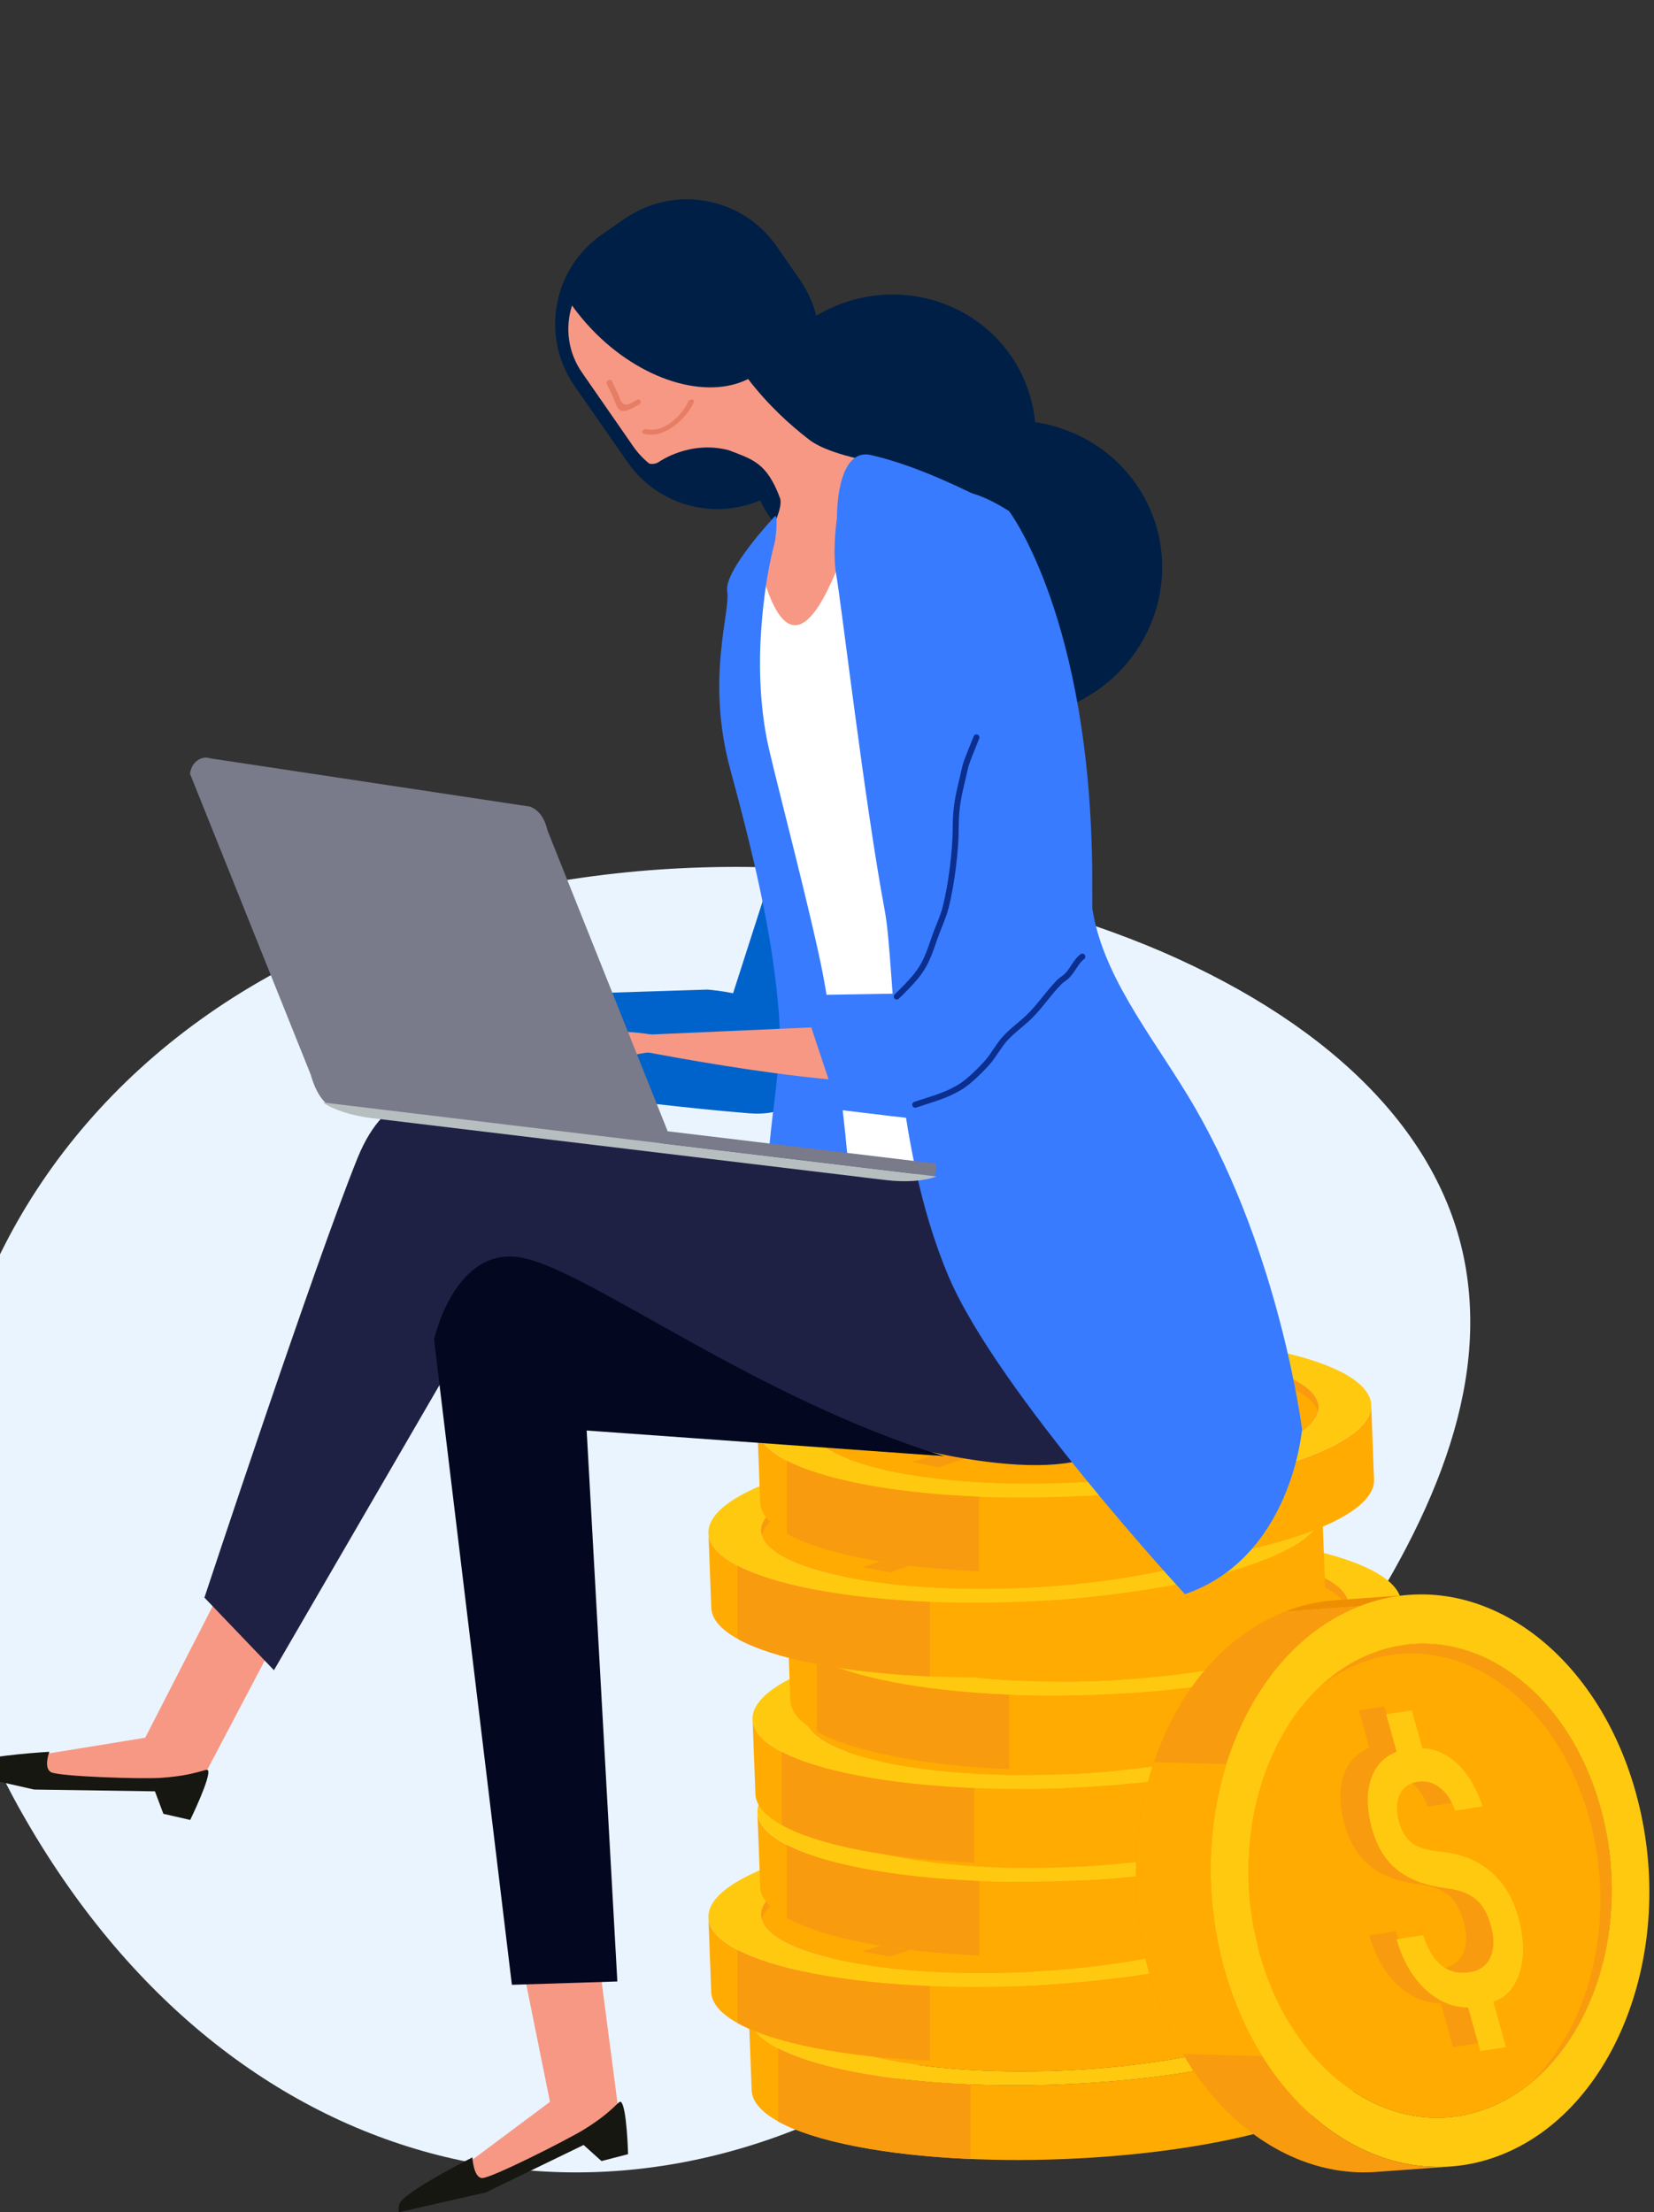<svg width="83" height="111" viewBox="0 0 83 111" fill="none" xmlns="http://www.w3.org/2000/svg">
<rect x="0" y="0" width="83" height="111" fill="#333333" stroke="none"/>
<g clip-path="url(#clip0_1067_32123)">
<path d="M25.857 44.627C37.855 42.114 49.745 44.069 58.354 47.771C67.05 51.557 72.465 57.09 73.559 63.646C74.667 70.266 71.499 77.129 66.532 84.164C61.486 91.112 54.645 98.23 46.544 103.343C30.945 113.856 11.693 109.717 1.082 90.936C-9.52 72.279 1.141 49.171 25.857 44.627Z" fill="#EAF4FE"/>
<path d="M40.363 104.789C40.326 103.774 40.272 102.419 40.234 101.404C40.261 102.101 40.334 103.987 40.363 104.711C40.363 104.738 40.363 104.763 40.363 104.789Z" fill="#FFC910"/>
<path d="M68.379 99.98C68.425 101.228 68.472 102.479 68.521 103.727C68.557 104.683 67.304 105.689 64.71 106.557C59.107 108.43 49.377 108.943 42.978 107.699C39.541 107.033 37.763 105.995 37.721 104.887L37.578 101.139C37.62 102.246 39.398 103.283 42.836 103.952C49.235 105.193 58.965 104.683 64.567 102.808C67.162 101.944 68.414 100.935 68.379 99.98Z" fill="#FFAB01"/>
<path d="M63.121 97.168C69.522 98.409 70.17 100.935 64.567 102.81C58.965 104.685 49.235 105.196 42.836 103.954C36.435 102.712 35.789 100.187 41.39 98.314C46.992 96.439 56.72 95.926 63.121 97.168ZM44.576 103.37C49.878 104.398 57.937 103.974 62.576 102.424C67.217 100.871 66.681 98.781 61.379 97.75C56.079 96.721 48.02 97.145 43.379 98.696C38.74 100.251 39.276 102.341 44.576 103.37Z" fill="#FFC910"/>
<path d="M61.379 97.752C66.681 98.781 67.218 100.873 62.576 102.426C57.937 103.979 49.878 104.403 44.576 103.372C39.276 102.344 38.74 100.251 43.381 98.698C48.02 97.146 56.079 96.724 61.379 97.752Z" fill="#FFAB01"/>
<path d="M43.38 99.165C48.022 97.612 56.08 97.188 61.38 98.216C64.019 98.73 65.477 99.503 65.703 100.345C65.968 99.329 64.502 98.354 61.38 97.75C56.08 96.722 48.022 97.146 43.38 98.696C41.048 99.476 40.025 100.391 40.254 101.242C40.441 100.533 41.471 99.805 43.38 99.165Z" fill="#F99B0F"/>
<path d="M39.049 102.774V106.446C39.928 106.933 41.24 107.364 42.976 107.701C44.691 108.035 46.649 108.241 48.701 108.328V104.587C46.598 104.503 44.591 104.294 42.834 103.954C41.189 103.634 39.925 103.23 39.049 102.774Z" fill="#F99B0F"/>
<path d="M59.206 98.918L57.802 99.387C58.361 99.542 58.628 99.729 58.592 99.947C58.561 100.164 58.232 100.389 57.611 100.622L56.165 100.342C56.512 100.209 56.665 100.08 56.619 99.956C56.576 99.829 56.34 99.725 55.913 99.642C55.457 99.553 54.968 99.525 54.447 99.553C53.926 99.582 53.464 99.665 53.054 99.802C52.905 99.851 52.794 99.902 52.716 99.953C52.64 100.004 52.605 100.055 52.605 100.109C52.598 100.218 52.858 100.355 53.39 100.526C53.708 100.629 53.935 100.709 54.078 100.771C54.569 100.984 54.785 101.199 54.721 101.419C54.656 101.637 54.322 101.848 53.715 102.05C52.947 102.308 52.069 102.481 51.076 102.572C50.088 102.663 49.185 102.654 48.375 102.543L46.686 103.108L45.338 102.846L46.96 102.304C46.248 102.115 45.905 101.888 45.936 101.628C45.965 101.368 46.366 101.106 47.14 100.846L48.533 101.117C48.039 101.299 47.814 101.462 47.854 101.61C47.892 101.757 48.201 101.888 48.78 101.999C49.307 102.101 49.868 102.137 50.464 102.104C51.061 102.07 51.59 101.975 52.062 101.817C52.229 101.761 52.364 101.706 52.467 101.653C52.569 101.597 52.636 101.546 52.669 101.499C52.772 101.342 52.529 101.164 51.946 100.968C51.85 100.935 51.779 100.913 51.733 100.895C51.018 100.646 50.647 100.415 50.611 100.195C50.575 99.978 50.88 99.762 51.521 99.547C52.22 99.314 53.01 99.158 53.891 99.082C54.772 99.007 55.631 99.02 56.467 99.123L57.858 98.658L59.206 98.918Z" fill="#F99B0F"/>
<path d="M59.206 98.392L57.802 98.863C58.361 99.018 58.628 99.205 58.592 99.422C58.561 99.64 58.232 99.865 57.611 100.098L56.165 99.818C56.512 99.684 56.665 99.556 56.619 99.431C56.576 99.305 56.34 99.2 55.913 99.118C55.457 99.029 54.968 99 54.447 99.029C53.926 99.058 53.464 99.14 53.054 99.278C52.905 99.329 52.794 99.378 52.716 99.429C52.64 99.48 52.605 99.531 52.605 99.585C52.598 99.693 52.858 99.831 53.39 100.002C53.708 100.104 53.935 100.184 54.078 100.247C54.569 100.462 54.785 100.677 54.721 100.895C54.656 101.113 54.322 101.322 53.715 101.526C52.947 101.784 52.069 101.957 51.076 102.048C50.088 102.139 49.185 102.128 48.375 102.019L46.686 102.583L45.338 102.321L46.96 101.777C46.248 101.588 45.905 101.364 45.936 101.104C45.965 100.844 46.366 100.582 47.14 100.322L48.533 100.593C48.039 100.775 47.814 100.937 47.854 101.086C47.892 101.233 48.201 101.364 48.78 101.475C49.307 101.577 49.868 101.613 50.464 101.577C51.061 101.544 51.59 101.448 52.062 101.291C52.229 101.235 52.364 101.18 52.467 101.126C52.569 101.073 52.636 101.02 52.669 100.973C52.772 100.815 52.529 100.638 51.946 100.442C51.85 100.411 51.779 100.386 51.733 100.369C51.018 100.12 50.647 99.889 50.611 99.671C50.575 99.454 50.88 99.236 51.521 99.02C52.22 98.787 53.01 98.632 53.891 98.556C54.772 98.481 55.631 98.494 56.467 98.596L57.858 98.132L59.206 98.392Z" fill="#FFC910"/>
<path d="M38.332 99.856C38.294 98.841 38.243 97.488 38.203 96.473C38.23 97.171 38.303 99.057 38.332 99.781C38.332 99.805 38.332 99.83 38.332 99.856Z" fill="#FFC910"/>
<path d="M66.349 95.047C66.396 96.295 66.443 97.546 66.492 98.794C66.527 99.749 65.275 100.756 62.68 101.624C57.078 103.497 47.348 104.01 40.949 102.768C37.511 102.102 35.733 101.065 35.691 99.956L35.549 96.209C35.591 97.317 37.369 98.355 40.806 99.021C47.208 100.263 56.938 99.752 62.538 97.877C65.13 97.008 66.385 96.002 66.349 95.047Z" fill="#FFAB01"/>
<path d="M61.091 92.234C67.492 93.476 68.14 96.002 62.537 97.874C56.935 99.749 47.205 100.26 40.806 99.019C34.407 97.777 33.759 95.251 39.36 93.376C44.962 91.504 54.69 90.993 61.091 92.234ZM42.546 98.436C47.848 99.465 55.907 99.041 60.546 97.49C65.187 95.938 64.651 93.847 59.349 92.817C54.049 91.788 45.99 92.212 41.349 93.763C36.71 95.316 37.246 97.408 42.546 98.436Z" fill="#FFC910"/>
<path d="M59.348 92.817C64.651 93.845 65.187 95.938 60.545 97.49C55.904 99.041 47.845 99.468 42.545 98.437C37.245 97.408 36.709 95.316 41.348 93.765C45.99 92.213 54.048 91.788 59.348 92.817Z" fill="#FFAB01"/>
<path d="M41.349 94.231C45.99 92.679 54.049 92.254 59.349 93.283C61.988 93.794 63.445 94.569 63.672 95.411C63.937 94.396 62.471 93.421 59.349 92.816C54.049 91.788 45.99 92.212 41.349 93.763C39.019 94.542 37.994 95.458 38.223 96.306C38.41 95.6 39.44 94.869 41.349 94.231Z" fill="#F99B0F"/>
<path d="M37.018 97.839V101.511C37.896 101.997 39.209 102.43 40.945 102.766C42.66 103.099 44.616 103.306 46.667 103.394V99.654C44.565 99.569 42.558 99.361 40.8 99.021C39.158 98.701 37.894 98.296 37.018 97.839Z" fill="#F99B0F"/>
<path d="M57.175 93.985L55.769 94.456C56.33 94.611 56.594 94.798 56.561 95.015C56.53 95.233 56.2 95.46 55.58 95.691L54.133 95.411C54.48 95.28 54.634 95.151 54.587 95.024C54.545 94.898 54.309 94.793 53.882 94.711C53.426 94.622 52.936 94.593 52.416 94.622C51.897 94.651 51.432 94.733 51.023 94.871C50.874 94.922 50.763 94.971 50.687 95.022C50.611 95.073 50.573 95.124 50.573 95.178C50.567 95.286 50.829 95.424 51.359 95.595C51.677 95.697 51.904 95.777 52.046 95.84C52.538 96.053 52.756 96.27 52.689 96.488C52.625 96.706 52.291 96.915 51.684 97.119C50.916 97.377 50.035 97.55 49.045 97.641C48.057 97.732 47.154 97.721 46.342 97.612L44.655 98.176L43.307 97.914L44.929 97.372C44.217 97.183 43.874 96.959 43.905 96.697C43.932 96.437 44.335 96.177 45.109 95.915L46.502 96.186C46.01 96.366 45.783 96.53 45.823 96.677C45.863 96.824 46.17 96.955 46.749 97.066C47.276 97.168 47.837 97.204 48.433 97.17C49.027 97.137 49.559 97.041 50.031 96.884C50.197 96.828 50.333 96.772 50.435 96.719C50.538 96.666 50.605 96.613 50.638 96.566C50.738 96.408 50.498 96.231 49.915 96.035C49.819 96.004 49.748 95.98 49.701 95.964C48.987 95.715 48.615 95.484 48.582 95.264C48.547 95.046 48.851 94.829 49.492 94.616C50.191 94.382 50.981 94.227 51.862 94.151C52.743 94.076 53.602 94.089 54.438 94.191L55.829 93.727L57.175 93.985Z" fill="#F99B0F"/>
<path d="M57.175 93.459L55.769 93.93C56.33 94.085 56.594 94.272 56.561 94.489C56.53 94.707 56.2 94.931 55.58 95.165L54.133 94.885C54.481 94.754 54.634 94.623 54.587 94.498C54.545 94.372 54.309 94.267 53.882 94.183C53.426 94.094 52.937 94.065 52.416 94.094C51.897 94.123 51.432 94.205 51.023 94.343C50.874 94.394 50.763 94.443 50.687 94.494C50.611 94.545 50.574 94.596 50.574 94.649C50.567 94.758 50.829 94.896 51.359 95.067C51.677 95.169 51.904 95.249 52.047 95.311C52.538 95.527 52.756 95.742 52.69 95.96C52.625 96.178 52.291 96.386 51.684 96.591C50.916 96.848 50.035 97.022 49.045 97.113C48.057 97.204 47.154 97.193 46.342 97.084L44.655 97.648L43.307 97.386L44.929 96.844C44.217 96.655 43.874 96.429 43.905 96.169C43.932 95.909 44.335 95.649 45.109 95.387L46.502 95.658C46.01 95.84 45.783 96.002 45.823 96.151C45.863 96.297 46.17 96.429 46.749 96.54C47.276 96.642 47.837 96.677 48.433 96.644C49.027 96.611 49.559 96.515 50.031 96.358C50.197 96.302 50.333 96.246 50.436 96.193C50.538 96.14 50.605 96.089 50.638 96.04C50.738 95.882 50.498 95.704 49.915 95.509C49.819 95.478 49.748 95.453 49.701 95.438C48.987 95.189 48.616 94.958 48.582 94.74C48.547 94.523 48.851 94.305 49.492 94.092C50.191 93.859 50.981 93.703 51.862 93.627C52.743 93.552 53.602 93.565 54.438 93.667L55.829 93.203L57.175 93.459Z" fill="#FFC910"/>
<path d="M40.795 94.58C40.757 93.565 40.706 92.212 40.666 91.195C40.693 91.892 40.766 93.778 40.795 94.5C40.795 94.529 40.795 94.553 40.795 94.58Z" fill="#FFC910"/>
<path d="M68.811 89.771C68.857 91.022 68.904 92.27 68.951 93.518C68.986 94.474 67.734 95.48 65.139 96.348C59.537 98.221 49.807 98.734 43.408 97.493C39.97 96.826 38.193 95.789 38.15 94.68L38.008 90.933C38.05 92.039 39.828 93.076 43.266 93.745C49.664 94.987 59.397 94.476 64.997 92.601C67.591 91.733 68.846 90.726 68.811 89.771Z" fill="#FFAB01"/>
<path d="M63.553 86.959C69.952 88.2 70.602 90.726 64.999 92.599C59.397 94.473 49.667 94.984 43.268 93.743C36.866 92.501 36.221 89.975 41.821 88.103C47.424 86.228 57.151 85.717 63.553 86.959ZM45.008 93.16C50.31 94.189 58.369 93.765 63.01 92.214C67.649 90.662 67.115 88.569 61.813 87.54C56.513 86.512 48.454 86.936 43.813 88.489C39.171 90.04 39.705 92.132 45.008 93.16Z" fill="#FFC910"/>
<path d="M61.81 87.541C67.113 88.57 67.647 90.662 63.008 92.215C58.366 93.765 50.307 94.192 45.005 93.161C39.703 92.133 39.169 90.04 43.808 88.487C48.452 86.937 56.511 86.513 61.81 87.541Z" fill="#FFAB01"/>
<path d="M43.81 88.956C48.451 87.403 56.51 86.981 61.81 88.009C64.449 88.522 65.904 89.298 66.131 90.137C66.396 89.122 64.929 88.149 61.81 87.543C56.51 86.514 48.451 86.939 43.81 88.491C41.478 89.271 40.455 90.186 40.684 91.035C40.871 90.324 41.901 89.593 43.81 88.956Z" fill="#F99B0F"/>
<path d="M39.48 92.563V96.235C40.362 96.721 41.672 97.154 43.41 97.49C45.125 97.823 47.081 98.03 49.135 98.116V94.376C47.032 94.291 45.023 94.082 43.267 93.743C41.621 93.425 40.357 93.021 39.48 92.563Z" fill="#F99B0F"/>
<path d="M59.636 88.709L58.23 89.18C58.791 89.335 59.056 89.522 59.02 89.74C58.989 89.957 58.66 90.182 58.039 90.415L56.593 90.135C56.94 90.002 57.093 89.873 57.047 89.748C57.002 89.622 56.766 89.517 56.341 89.435C55.885 89.346 55.396 89.317 54.875 89.346C54.354 89.375 53.892 89.457 53.482 89.595C53.331 89.646 53.222 89.695 53.144 89.746C53.068 89.797 53.031 89.848 53.031 89.902C53.024 90.011 53.286 90.148 53.818 90.319C54.136 90.421 54.363 90.501 54.503 90.564C54.995 90.779 55.213 90.995 55.146 91.212C55.082 91.43 54.748 91.641 54.141 91.843C53.373 92.101 52.494 92.274 51.502 92.365C50.512 92.456 49.611 92.445 48.799 92.336L47.112 92.901L45.764 92.638L47.386 92.096C46.674 91.908 46.331 91.681 46.362 91.421C46.389 91.161 46.792 90.899 47.566 90.639L48.959 90.91C48.465 91.09 48.24 91.254 48.28 91.401C48.32 91.548 48.627 91.679 49.206 91.79C49.735 91.892 50.294 91.928 50.89 91.892C51.486 91.859 52.018 91.765 52.488 91.608C52.654 91.552 52.79 91.497 52.892 91.443C52.995 91.388 53.062 91.337 53.095 91.29C53.197 91.132 52.955 90.955 52.372 90.759C52.274 90.728 52.205 90.704 52.158 90.686C51.446 90.437 51.072 90.206 51.037 89.988C51.001 89.771 51.306 89.553 51.947 89.34C52.646 89.106 53.435 88.951 54.316 88.876C55.198 88.8 56.056 88.813 56.893 88.915L58.284 88.451L59.636 88.709Z" fill="#F99B0F"/>
<path d="M59.636 88.183L58.23 88.651C58.791 88.807 59.056 88.993 59.02 89.211C58.989 89.429 58.66 89.653 58.039 89.886L56.593 89.606C56.94 89.475 57.093 89.344 57.047 89.22C57.002 89.093 56.766 88.989 56.341 88.907C55.885 88.818 55.396 88.789 54.875 88.818C54.354 88.847 53.892 88.929 53.482 89.067C53.331 89.118 53.222 89.166 53.144 89.218C53.068 89.269 53.031 89.32 53.031 89.373C53.024 89.482 53.286 89.62 53.818 89.791C54.136 89.891 54.363 89.973 54.503 90.035C54.995 90.248 55.213 90.466 55.146 90.684C55.082 90.901 54.748 91.11 54.141 91.315C53.373 91.572 52.494 91.746 51.502 91.839C50.512 91.93 49.611 91.919 48.799 91.81L47.112 92.374L45.764 92.112L47.386 91.57C46.674 91.381 46.331 91.155 46.362 90.895C46.389 90.635 46.792 90.375 47.566 90.113L48.959 90.384C48.465 90.564 48.24 90.728 48.28 90.877C48.32 91.024 48.627 91.152 49.206 91.266C49.735 91.368 50.294 91.403 50.89 91.368C51.486 91.335 52.018 91.239 52.488 91.081C52.654 91.026 52.79 90.97 52.892 90.917C52.995 90.864 53.062 90.81 53.095 90.764C53.197 90.606 52.955 90.428 52.372 90.233C52.274 90.2 52.205 90.177 52.158 90.159C51.446 89.911 51.072 89.68 51.037 89.462C51.001 89.244 51.306 89.027 51.947 88.813C52.646 88.58 53.435 88.425 54.316 88.349C55.198 88.274 56.056 88.287 56.893 88.389L58.284 87.925L59.636 88.183Z" fill="#FFC910"/>
<path d="M40.553 89.921C40.515 88.905 40.462 87.55 40.424 86.535C40.448 87.233 40.524 89.119 40.553 89.841C40.551 89.867 40.551 89.894 40.553 89.921Z" fill="#FFC910"/>
<path d="M68.566 85.111C68.613 86.36 68.662 87.608 68.709 88.859C68.744 89.814 67.491 90.82 64.899 91.689C59.297 93.561 49.567 94.075 43.166 92.833C39.728 92.166 37.95 91.129 37.908 90.02L37.766 86.273C37.808 87.379 39.586 88.417 43.023 89.085C49.425 90.327 59.154 89.816 64.757 87.941C67.349 87.073 68.602 86.067 68.566 85.111Z" fill="#FFAB01"/>
<path d="M63.306 82.299C69.707 83.541 70.355 86.067 64.752 87.942C59.15 89.814 49.42 90.327 43.019 89.085C36.62 87.844 35.972 85.318 41.573 83.445C47.177 81.568 56.905 81.057 63.306 82.299ZM44.761 88.501C50.063 89.53 58.122 89.106 62.763 87.555C67.405 86.002 66.868 83.912 61.566 82.881C56.266 81.853 48.208 82.277 43.566 83.83C38.925 85.38 39.461 87.473 44.761 88.501Z" fill="#FFC910"/>
<path d="M61.568 82.881C66.87 83.909 67.406 86.002 62.764 87.555C58.123 89.107 50.064 89.532 44.762 88.501C39.462 87.472 38.926 85.38 43.565 83.827C48.209 82.277 56.267 81.852 61.568 82.881Z" fill="#FFAB01"/>
<path d="M43.568 84.294C48.209 82.743 56.268 82.319 61.568 83.348C64.207 83.859 65.664 84.634 65.891 85.476C66.156 84.461 64.689 83.485 61.568 82.881C56.268 81.853 48.209 82.277 43.568 83.83C41.236 84.609 40.212 85.525 40.442 86.373C40.626 85.662 41.659 84.934 43.568 84.294Z" fill="#F99B0F"/>
<path d="M39.238 87.903V91.575C40.117 92.062 41.43 92.493 43.165 92.83C44.881 93.163 46.839 93.37 48.89 93.457V89.716C46.788 89.632 44.781 89.425 43.023 89.083C41.377 88.763 40.115 88.359 39.238 87.903Z" fill="#F99B0F"/>
<path d="M59.393 84.049L57.989 84.518C58.55 84.674 58.815 84.86 58.779 85.078C58.748 85.296 58.421 85.522 57.798 85.753L56.352 85.473C56.701 85.342 56.852 85.211 56.808 85.087C56.764 84.96 56.528 84.856 56.103 84.774C55.647 84.685 55.157 84.656 54.636 84.685C54.118 84.714 53.653 84.796 53.244 84.934C53.094 84.985 52.983 85.034 52.905 85.085C52.83 85.136 52.794 85.187 52.794 85.24C52.788 85.349 53.048 85.487 53.58 85.658C53.898 85.758 54.125 85.84 54.265 85.902C54.759 86.118 54.975 86.333 54.91 86.551C54.846 86.768 54.512 86.979 53.904 87.182C53.137 87.439 52.256 87.612 51.266 87.704C50.278 87.795 49.374 87.784 48.562 87.675L46.876 88.239L45.527 87.977L47.149 87.435C46.437 87.246 46.095 87.022 46.124 86.76C46.153 86.5 46.553 86.24 47.327 85.978L48.72 86.249C48.226 86.428 48.002 86.593 48.042 86.74C48.082 86.886 48.389 87.017 48.967 87.128C49.495 87.23 50.055 87.266 50.651 87.23C51.246 87.197 51.777 87.104 52.249 86.946C52.416 86.891 52.552 86.835 52.654 86.782C52.758 86.726 52.823 86.675 52.856 86.629C52.959 86.471 52.718 86.293 52.133 86.097C52.038 86.066 51.966 86.042 51.92 86.026C51.206 85.778 50.834 85.547 50.801 85.329C50.765 85.111 51.068 84.894 51.711 84.68C52.409 84.447 53.199 84.292 54.08 84.216C54.959 84.141 55.82 84.154 56.657 84.256L58.047 83.79L59.393 84.049Z" fill="#F99B0F"/>
<path d="M59.393 83.523L57.989 83.992C58.55 84.147 58.815 84.334 58.779 84.552C58.748 84.769 58.421 84.996 57.798 85.227L56.352 84.947C56.701 84.814 56.852 84.685 56.808 84.56C56.764 84.434 56.528 84.329 56.103 84.247C55.647 84.158 55.157 84.129 54.636 84.158C54.118 84.187 53.653 84.269 53.244 84.407C53.094 84.458 52.983 84.507 52.905 84.558C52.83 84.609 52.794 84.66 52.794 84.714C52.788 84.823 53.048 84.96 53.58 85.131C53.898 85.231 54.125 85.314 54.265 85.376C54.759 85.589 54.975 85.807 54.91 86.024C54.846 86.242 54.512 86.453 53.904 86.655C53.137 86.911 52.256 87.086 51.266 87.177C50.278 87.268 49.374 87.257 48.562 87.148L46.876 87.713L45.527 87.45L47.149 86.908C46.437 86.72 46.095 86.493 46.124 86.233C46.153 85.973 46.553 85.713 47.327 85.451L48.72 85.722C48.226 85.902 48.002 86.067 48.042 86.215C48.082 86.362 48.389 86.493 48.967 86.604C49.495 86.706 50.055 86.742 50.651 86.709C51.246 86.675 51.777 86.58 52.249 86.422C52.416 86.366 52.552 86.311 52.654 86.257C52.758 86.204 52.823 86.153 52.856 86.104C52.959 85.944 52.718 85.769 52.133 85.573C52.038 85.542 51.966 85.518 51.92 85.502C51.206 85.254 50.834 85.022 50.801 84.805C50.765 84.587 51.068 84.369 51.711 84.156C52.409 83.923 53.199 83.767 54.08 83.692C54.959 83.616 55.82 83.63 56.657 83.732L58.047 83.268L59.393 83.523Z" fill="#FFC910"/>
<path d="M42.307 85.234C42.267 84.218 42.218 82.863 42.178 81.848C42.204 82.546 42.278 84.432 42.307 85.156C42.305 85.18 42.305 85.207 42.307 85.234Z" fill="#FFC910"/>
<path d="M70.32 80.424C70.369 81.674 70.415 82.923 70.462 84.171C70.498 85.126 69.245 86.133 66.651 87.001C61.048 88.874 51.318 89.387 44.919 88.143C41.482 87.477 39.704 86.439 39.662 85.331L39.522 81.583C39.564 82.69 41.342 83.727 44.779 84.396C51.178 85.637 60.91 85.126 66.511 83.252C69.103 82.385 70.358 81.379 70.32 80.424Z" fill="#FFAB01"/>
<path d="M65.061 77.612C71.463 78.854 72.11 81.379 66.508 83.252C60.905 85.127 51.175 85.638 44.776 84.396C38.375 83.154 37.728 80.629 43.33 78.754C48.933 76.881 58.66 76.37 65.061 77.612ZM46.519 83.814C51.821 84.842 59.88 84.418 64.521 82.868C69.16 81.315 68.626 79.225 63.324 78.194C58.024 77.165 49.965 77.59 45.324 79.142C40.682 80.693 41.216 82.785 46.519 83.814Z" fill="#FFC910"/>
<path d="M63.323 78.194C68.626 79.222 69.162 81.315 64.52 82.868C59.879 84.42 51.82 84.845 46.518 83.814C41.218 82.785 40.682 80.693 45.321 79.14C49.965 77.59 58.023 77.165 63.323 78.194Z" fill="#FFAB01"/>
<path d="M45.324 79.607C49.965 78.054 58.024 77.632 63.324 78.661C65.963 79.174 67.418 79.949 67.647 80.789C67.912 79.774 66.445 78.798 63.324 78.194C58.024 77.166 49.965 77.59 45.324 79.143C42.994 79.922 41.968 80.838 42.2 81.686C42.382 80.978 43.415 80.247 45.324 79.607Z" fill="#F99B0F"/>
<path d="M40.992 83.216V86.888C41.873 87.375 43.184 87.808 44.919 88.143C46.637 88.477 48.593 88.683 50.644 88.772V85.031C48.542 84.947 46.535 84.738 44.777 84.398C43.133 84.078 41.869 83.674 40.992 83.216Z" fill="#F99B0F"/>
<path d="M61.148 79.362L59.741 79.833C60.302 79.989 60.567 80.175 60.533 80.393C60.502 80.611 60.175 80.835 59.552 81.068L58.106 80.788C58.453 80.655 58.607 80.526 58.56 80.402C58.518 80.275 58.282 80.171 57.855 80.089C57.396 80 56.909 79.971 56.388 80C55.87 80.029 55.405 80.111 54.995 80.249C54.846 80.3 54.735 80.349 54.657 80.4C54.582 80.451 54.544 80.502 54.544 80.555C54.537 80.664 54.8 80.804 55.329 80.973C55.648 81.075 55.874 81.155 56.017 81.217C56.508 81.433 56.727 81.648 56.66 81.866C56.595 82.083 56.262 82.292 55.654 82.496C54.886 82.754 54.005 82.927 53.015 83.019C52.027 83.11 51.124 83.099 50.314 82.99L48.628 83.554L47.279 83.292L48.901 82.75C48.189 82.561 47.847 82.334 47.878 82.075C47.904 81.815 48.307 81.552 49.081 81.293L50.474 81.564C49.983 81.743 49.756 81.908 49.796 82.055C49.836 82.201 50.143 82.332 50.721 82.443C51.249 82.545 51.809 82.581 52.406 82.545C53 82.512 53.532 82.416 54.003 82.259C54.17 82.203 54.306 82.148 54.408 82.094C54.511 82.039 54.577 81.988 54.611 81.941C54.713 81.784 54.47 81.606 53.888 81.41C53.792 81.379 53.721 81.355 53.674 81.339C52.96 81.09 52.588 80.859 52.555 80.642C52.519 80.424 52.824 80.206 53.465 79.993C54.163 79.76 54.953 79.604 55.834 79.529C56.715 79.453 57.574 79.467 58.411 79.569L59.801 79.105L61.148 79.362Z" fill="#F99B0F"/>
<path d="M61.148 78.835L59.741 79.306C60.302 79.462 60.567 79.649 60.533 79.866C60.502 80.084 60.175 80.311 59.552 80.541L58.106 80.262C58.453 80.128 58.607 79.999 58.56 79.875C58.518 79.749 58.282 79.644 57.855 79.562C57.396 79.473 56.909 79.444 56.388 79.473C55.87 79.504 55.405 79.584 54.995 79.722C54.846 79.773 54.735 79.822 54.657 79.873C54.582 79.924 54.544 79.975 54.544 80.028C54.537 80.137 54.8 80.275 55.329 80.446C55.648 80.548 55.874 80.628 56.017 80.69C56.508 80.906 56.727 81.121 56.66 81.339C56.595 81.557 56.262 81.768 55.654 81.97C54.886 82.228 54.005 82.401 53.015 82.494C52.027 82.585 51.124 82.574 50.314 82.465L48.628 83.029L47.279 82.767L48.901 82.225C48.189 82.037 47.847 81.81 47.878 81.55C47.904 81.29 48.307 81.028 49.081 80.768L50.474 81.039C49.983 81.219 49.756 81.383 49.796 81.53C49.836 81.677 50.143 81.808 50.721 81.919C51.249 82.021 51.809 82.056 52.406 82.023C53 81.99 53.532 81.894 54.003 81.737C54.17 81.681 54.306 81.626 54.408 81.572C54.511 81.517 54.577 81.466 54.611 81.419C54.713 81.261 54.47 81.084 53.888 80.888C53.792 80.857 53.721 80.832 53.674 80.817C52.96 80.568 52.588 80.337 52.555 80.12C52.519 79.902 52.824 79.684 53.465 79.471C54.163 79.238 54.953 79.082 55.834 79.007C56.715 78.931 57.574 78.944 58.411 79.047L59.801 78.58L61.148 78.835Z" fill="#FFC910"/>
<path d="M38.332 80.576C38.294 79.561 38.241 78.208 38.203 77.191C38.23 77.888 38.303 79.774 38.332 80.496C38.332 80.525 38.332 80.549 38.332 80.576Z" fill="#FFC910"/>
<path d="M66.349 75.766C66.396 77.017 66.445 78.265 66.491 79.514C66.527 80.469 65.274 81.475 62.68 82.344C57.078 84.216 47.348 84.729 40.949 83.488C37.511 82.821 35.733 81.784 35.693 80.675L35.551 76.928C35.593 78.034 37.371 79.072 40.806 79.74C47.208 80.982 56.937 80.471 62.538 78.596C65.132 77.728 66.385 76.721 66.349 75.766Z" fill="#FFAB01"/>
<path d="M61.092 72.954C67.493 74.196 68.14 76.722 62.538 78.596C56.935 80.469 47.205 80.982 40.806 79.74C34.405 78.499 33.76 75.973 39.362 74.098C44.963 72.225 54.69 71.712 61.092 72.954ZM42.546 79.156C47.848 80.185 55.907 79.76 60.546 78.21C65.188 76.657 64.651 74.567 59.349 73.536C54.049 72.508 45.99 72.932 41.349 74.485C36.71 76.035 37.246 78.128 42.546 79.156Z" fill="#FFC910"/>
<path d="M59.348 73.536C64.651 74.565 65.187 76.657 60.545 78.21C55.906 79.76 47.845 80.187 42.545 79.156C37.245 78.128 36.709 76.035 41.348 74.485C45.99 72.932 54.048 72.508 59.348 73.536Z" fill="#FFAB01"/>
<path d="M41.347 74.951C45.988 73.398 54.047 72.976 59.347 74.004C61.986 74.515 63.441 75.293 63.67 76.133C63.935 75.117 62.469 74.142 59.347 73.538C54.047 72.51 45.988 72.934 41.347 74.487C39.015 75.266 37.992 76.181 38.221 77.03C38.408 76.319 39.438 75.588 41.347 74.951Z" fill="#F99B0F"/>
<path d="M37.018 78.561V82.233C37.896 82.719 39.209 83.15 40.945 83.488C42.66 83.821 44.618 84.027 46.67 84.116V80.376C44.567 80.291 42.56 80.082 40.802 79.742C39.158 79.42 37.894 79.016 37.018 78.561Z" fill="#F99B0F"/>
<path d="M57.175 74.704L55.771 75.175C56.331 75.331 56.596 75.517 56.561 75.735C56.529 75.953 56.2 76.179 55.579 76.41L54.133 76.13C54.48 75.997 54.632 75.868 54.589 75.744C54.545 75.617 54.309 75.513 53.884 75.431C53.428 75.342 52.938 75.313 52.418 75.342C51.899 75.371 51.434 75.453 51.025 75.591C50.876 75.642 50.764 75.693 50.687 75.742C50.611 75.793 50.575 75.844 50.575 75.897C50.569 76.006 50.831 76.144 51.363 76.315C51.681 76.417 51.908 76.497 52.048 76.559C52.54 76.775 52.756 76.99 52.691 77.208C52.627 77.425 52.293 77.634 51.686 77.839C50.918 78.096 50.039 78.27 49.047 78.361C48.059 78.452 47.156 78.441 46.343 78.332L44.657 78.896L43.309 78.634L44.931 78.092C44.219 77.903 43.876 77.677 43.907 77.417C43.936 77.157 44.337 76.895 45.111 76.635L46.504 76.903C46.012 77.086 45.785 77.248 45.825 77.397C45.863 77.543 46.17 77.674 46.748 77.785C47.276 77.888 47.836 77.923 48.433 77.888C49.027 77.854 49.559 77.759 50.03 77.601C50.197 77.545 50.333 77.49 50.435 77.437C50.54 77.383 50.604 77.33 50.638 77.283C50.74 77.126 50.5 76.948 49.915 76.752C49.819 76.721 49.748 76.697 49.701 76.679C48.989 76.433 48.615 76.199 48.582 75.982C48.546 75.764 48.851 75.546 49.492 75.333C50.191 75.1 50.98 74.944 51.861 74.869C52.742 74.793 53.601 74.806 54.438 74.909L55.829 74.444L57.175 74.704Z" fill="#F99B0F"/>
<path d="M57.175 74.178L55.771 74.649C56.331 74.804 56.596 74.991 56.561 75.208C56.529 75.426 56.2 75.653 55.579 75.884L54.133 75.604C54.48 75.471 54.632 75.342 54.589 75.217C54.545 75.091 54.309 74.986 53.884 74.904C53.428 74.815 52.938 74.786 52.418 74.815C51.899 74.844 51.434 74.926 51.025 75.064C50.876 75.115 50.764 75.164 50.687 75.215C50.611 75.266 50.575 75.317 50.575 75.371C50.569 75.479 50.831 75.617 51.363 75.788C51.681 75.888 51.908 75.97 52.048 76.032C52.54 76.248 52.756 76.463 52.691 76.681C52.627 76.899 52.293 77.108 51.686 77.312C50.918 77.57 50.039 77.743 49.047 77.834C48.059 77.925 47.156 77.916 46.343 77.805L44.657 78.369L43.309 78.107L44.931 77.565C44.219 77.376 43.876 77.15 43.907 76.89C43.936 76.63 44.337 76.368 45.111 76.108L46.504 76.379C46.012 76.559 45.785 76.723 45.825 76.87C45.863 77.017 46.17 77.148 46.748 77.259C47.276 77.361 47.836 77.396 48.433 77.361C49.027 77.328 49.559 77.234 50.03 77.077C50.197 77.021 50.333 76.966 50.435 76.912C50.54 76.857 50.604 76.806 50.638 76.759C50.74 76.599 50.5 76.424 49.915 76.228C49.819 76.197 49.748 76.172 49.701 76.155C48.989 75.906 48.615 75.675 48.582 75.457C48.546 75.24 48.851 75.022 49.492 74.808C50.191 74.575 50.98 74.42 51.861 74.344C52.742 74.269 53.601 74.282 54.438 74.384L55.829 73.92L57.175 74.178Z" fill="#FFC910"/>
<path d="M40.795 75.3C40.755 74.284 40.706 72.929 40.666 71.916C40.693 72.614 40.766 74.5 40.795 75.222C40.795 75.249 40.795 75.273 40.795 75.3Z" fill="#FFC910"/>
<path d="M68.808 70.491C68.855 71.739 68.904 72.99 68.951 74.238C68.986 75.193 67.734 76.2 65.139 77.068C59.537 78.941 49.807 79.454 43.406 78.212C39.97 77.546 38.19 76.508 38.148 75.4L38.008 71.653C38.05 72.759 39.828 73.796 43.266 74.465C49.664 75.707 59.397 75.196 64.999 73.321C67.591 72.454 68.846 71.446 68.808 70.491Z" fill="#FFAB01"/>
<path d="M63.553 67.678C69.952 68.92 70.601 71.446 64.999 73.32C59.396 75.193 49.667 75.706 43.265 74.465C36.864 73.223 36.219 70.697 41.821 68.822C47.424 66.947 57.151 66.436 63.553 67.678ZM45.008 73.88C50.31 74.909 58.368 74.484 63.008 72.934C67.649 71.381 67.113 69.291 61.81 68.26C56.511 67.232 48.452 67.656 43.81 69.207C39.171 70.761 39.708 72.852 45.008 73.88Z" fill="#FFC910"/>
<path d="M61.809 68.26C67.112 69.289 67.648 71.381 63.006 72.934C58.367 74.484 50.308 74.909 45.006 73.88C39.706 72.852 39.17 70.759 43.809 69.207C48.451 67.656 56.51 67.234 61.809 68.26Z" fill="#FFAB01"/>
<path d="M43.81 69.675C48.451 68.123 56.51 67.698 61.81 68.729C64.449 69.24 65.904 70.015 66.133 70.857C66.398 69.842 64.929 68.867 61.81 68.263C56.51 67.234 48.451 67.659 43.81 69.209C41.48 69.989 40.455 70.904 40.684 71.752C40.871 71.044 41.901 70.313 43.81 69.675Z" fill="#F99B0F"/>
<path d="M39.48 73.285V76.957C40.359 77.444 41.672 77.877 43.408 78.212C45.125 78.545 47.081 78.752 49.133 78.839V75.098C47.03 75.013 45.023 74.805 43.265 74.465C41.621 74.145 40.357 73.74 39.48 73.285Z" fill="#F99B0F"/>
<path d="M59.636 69.429L58.232 69.9C58.793 70.055 59.057 70.242 59.022 70.459C58.991 70.677 58.661 70.904 58.041 71.135L56.594 70.855C56.941 70.724 57.095 70.593 57.048 70.468C57.004 70.342 56.77 70.237 56.343 70.155C55.887 70.066 55.397 70.037 54.877 70.066C54.358 70.095 53.893 70.177 53.484 70.315C53.335 70.366 53.224 70.415 53.146 70.466C53.07 70.517 53.034 70.568 53.034 70.621C53.028 70.73 53.29 70.868 53.82 71.039C54.138 71.141 54.365 71.221 54.505 71.283C54.999 71.499 55.215 71.714 55.15 71.932C55.086 72.15 54.752 72.361 54.145 72.563C53.377 72.821 52.498 72.994 51.506 73.085C50.516 73.176 49.615 73.167 48.803 73.056L47.116 73.62L45.768 73.358L47.39 72.816C46.678 72.627 46.335 72.401 46.366 72.141C46.393 71.881 46.795 71.619 47.57 71.359L48.963 71.63C48.471 71.81 48.244 71.974 48.284 72.121C48.322 72.267 48.631 72.398 49.21 72.51C49.739 72.612 50.298 72.647 50.894 72.614C51.49 72.581 52.02 72.485 52.492 72.328C52.658 72.272 52.794 72.216 52.896 72.163C53.001 72.108 53.066 72.056 53.099 72.01C53.201 71.852 52.961 71.674 52.376 71.479C52.28 71.448 52.209 71.423 52.162 71.408C51.448 71.161 51.076 70.928 51.043 70.71C51.007 70.493 51.312 70.275 51.953 70.062C52.652 69.828 53.442 69.673 54.323 69.597C55.204 69.522 56.063 69.535 56.899 69.637L58.29 69.171L59.636 69.429Z" fill="#F99B0F"/>
<path d="M59.636 68.903L58.232 69.371C58.793 69.527 59.057 69.713 59.022 69.931C58.991 70.149 58.661 70.373 58.041 70.606L56.594 70.326C56.941 70.193 57.095 70.064 57.048 69.94C57.004 69.813 56.77 69.709 56.343 69.627C55.887 69.538 55.397 69.509 54.877 69.538C54.358 69.569 53.893 69.651 53.484 69.787C53.335 69.835 53.224 69.886 53.146 69.938C53.07 69.989 53.034 70.04 53.034 70.093C53.028 70.202 53.29 70.34 53.82 70.511C54.138 70.613 54.365 70.693 54.505 70.755C54.999 70.971 55.215 71.186 55.15 71.404C55.086 71.621 54.752 71.83 54.145 72.035C53.377 72.292 52.498 72.466 51.506 72.557C50.516 72.648 49.615 72.639 48.803 72.528L47.116 73.092L45.768 72.83L47.39 72.288C46.678 72.099 46.335 71.872 46.366 71.612C46.393 71.353 46.795 71.093 47.57 70.831L48.963 71.102C48.471 71.282 48.244 71.446 48.284 71.593C48.322 71.739 48.631 71.87 49.21 71.981C49.739 72.084 50.298 72.119 50.894 72.086C51.49 72.052 52.02 71.957 52.492 71.799C52.658 71.744 52.794 71.688 52.896 71.635C53.001 71.581 53.066 71.528 53.099 71.481C53.201 71.324 52.961 71.146 52.376 70.951C52.28 70.917 52.209 70.895 52.162 70.877C51.448 70.629 51.076 70.397 51.043 70.18C51.007 69.962 51.312 69.744 51.953 69.529C52.652 69.296 53.442 69.14 54.323 69.067C55.204 68.991 56.063 69.005 56.899 69.107L58.29 68.643L59.636 68.903Z" fill="#FFC910"/>
<path d="M72.826 85.401L69.075 85.674L68.865 85.755L72.617 85.483L72.826 85.401Z" fill="#EE5A28"/>
<path d="M72.581 85.345L68.829 85.617L68.865 85.756L72.617 85.483L72.581 85.345Z" fill="#FFAB01"/>
<path d="M72.578 85.345L68.826 85.617L67.544 86.119L71.296 85.844L72.578 85.345Z" fill="#FFCA10"/>
<path d="M70.9 82.482C70.222 82.532 69.317 82.598 68.64 82.648C69.04 82.623 69.417 82.598 70.002 82.593C70.575 82.591 71.059 82.612 71.364 82.632C71.539 82.643 72.064 82.677 72.728 82.764C73.321 82.841 73.676 82.911 74.09 82.991C73.064 82.584 71.987 82.403 70.9 82.482Z" fill="#FFC910"/>
<path d="M68.837 82.954C73.603 81.095 78.78 84.695 80.397 90.997C82.011 97.299 79.457 103.913 74.689 105.773C69.921 107.634 64.746 104.034 63.13 97.732C61.513 91.428 64.069 84.813 68.837 82.954Z" fill="#FFAB01"/>
<path d="M79.824 91.492C78.207 85.19 73.032 81.59 68.264 83.451C67.539 83.735 66.863 84.13 66.247 84.614C67.011 83.896 67.877 83.329 68.837 82.954C73.603 81.095 78.78 84.695 80.397 90.997C81.765 96.338 80.137 101.904 76.706 104.61C79.742 101.759 81.115 96.527 79.824 91.492Z" fill="#F99B0F"/>
<path d="M70.9 82.482C69.652 82.573 68.399 82.664 67.149 82.757C66.46 82.807 65.766 82.961 65.082 83.229L68.836 82.955C69.52 82.689 70.211 82.535 70.9 82.482Z" fill="#FFAB01"/>
<path d="M68.227 80.591C62.47 82.836 59.385 90.822 61.336 98.429C63.286 106.036 69.535 110.381 75.292 108.136C81.049 105.891 84.134 97.905 82.181 90.298C80.233 82.691 73.984 78.346 68.227 80.591ZM74.687 105.77C69.919 107.632 64.744 104.032 63.127 97.73C61.511 91.428 64.066 84.814 68.837 82.954C73.602 81.095 78.78 84.695 80.396 90.997C82.011 97.296 79.455 103.911 74.687 105.77Z" fill="#FFC910"/>
<path d="M70.723 80.021C69.472 80.112 68.222 80.203 66.971 80.293C66.139 80.355 65.302 80.541 64.477 80.863L68.228 80.591C69.054 80.268 69.891 80.082 70.723 80.021Z" fill="#EE8F01"/>
<path d="M69.047 108.978C70.298 108.887 71.548 108.796 72.799 108.706C67.831 109.067 63.008 104.944 61.337 98.429C59.386 90.822 62.471 82.836 68.229 80.591L64.477 80.864C58.72 83.109 55.634 91.095 57.585 98.702C59.257 105.217 64.081 109.339 69.047 108.978Z" fill="#F99B0F"/>
<path d="M59.358 103.058C58.605 101.773 58.001 100.311 57.587 98.701C56.675 95.149 56.864 91.512 57.91 88.416L61.541 88.518C60.604 91.531 60.465 95.017 61.341 98.429C61.795 100.2 62.484 101.793 63.344 103.169L59.358 103.058Z" fill="#FFAB01"/>
<path d="M69.473 85.618L70.002 87.512C70.656 87.536 71.246 87.808 71.782 88.322C72.314 88.835 72.73 89.541 73.025 90.438L71.644 90.648C71.473 90.141 71.218 89.759 70.88 89.498C70.543 89.236 70.172 89.139 69.764 89.201C69.329 89.266 69.026 89.488 68.858 89.861C68.689 90.231 68.683 90.693 68.837 91.247C68.894 91.45 68.967 91.627 69.06 91.788C69.152 91.948 69.264 92.087 69.398 92.21C69.667 92.458 70.142 92.621 70.816 92.696C71.22 92.741 71.532 92.791 71.752 92.85C72.523 93.047 73.168 93.414 73.686 93.948C74.206 94.48 74.581 95.157 74.809 95.974C75.098 97.013 75.127 97.927 74.897 98.72C74.665 99.509 74.223 100.016 73.564 100.239L74.201 102.516L72.915 102.713L72.304 100.526C71.494 100.515 70.769 100.204 70.126 99.592C69.483 98.983 69.013 98.154 68.713 97.103L70.045 96.9C70.269 97.602 70.579 98.107 70.967 98.42C71.357 98.732 71.826 98.844 72.376 98.76C72.881 98.683 73.23 98.432 73.422 98.007C73.618 97.582 73.624 97.051 73.447 96.417C73.383 96.192 73.308 95.989 73.219 95.804C73.13 95.617 73.033 95.463 72.926 95.337C72.574 94.913 72.016 94.653 71.253 94.554C71.13 94.536 71.035 94.522 70.971 94.512C70.017 94.369 69.255 94.059 68.692 93.579C68.126 93.104 67.723 92.432 67.481 91.568C67.217 90.624 67.194 89.807 67.413 89.117C67.633 88.429 68.067 87.953 68.713 87.695L68.188 85.817L69.473 85.618Z" fill="#F99B0F"/>
<path d="M70.847 85.819L71.376 87.713C72.03 87.739 72.621 88.009 73.158 88.525C73.69 89.037 74.106 89.744 74.399 90.638L73.02 90.85C72.848 90.344 72.593 89.962 72.255 89.698C71.918 89.437 71.546 89.34 71.138 89.402C70.705 89.469 70.401 89.689 70.233 90.061C70.063 90.432 70.057 90.894 70.213 91.446C70.27 91.649 70.343 91.83 70.437 91.988C70.529 92.147 70.641 92.287 70.774 92.409C71.045 92.659 71.519 92.821 72.193 92.898C72.596 92.94 72.91 92.993 73.13 93.052C73.902 93.251 74.543 93.617 75.063 94.148C75.582 94.679 75.957 95.356 76.185 96.174C76.476 97.214 76.505 98.128 76.274 98.919C76.042 99.709 75.599 100.216 74.938 100.44L75.57 102.717L74.285 102.914L73.673 100.727C72.863 100.715 72.14 100.404 71.498 99.792C70.855 99.183 70.384 98.354 70.084 97.303L71.415 97.098C71.639 97.799 71.948 98.308 72.337 98.618C72.73 98.929 73.2 99.043 73.746 98.958C74.251 98.881 74.6 98.63 74.792 98.204C74.985 97.779 74.994 97.249 74.816 96.613C74.754 96.387 74.677 96.185 74.588 96C74.499 95.813 74.402 95.659 74.297 95.531C73.945 95.108 73.388 94.848 72.624 94.749C72.501 94.731 72.406 94.717 72.343 94.707C71.388 94.563 70.626 94.253 70.061 93.775C69.495 93.299 69.093 92.63 68.852 91.763C68.588 90.819 68.565 90.002 68.784 89.312C69.004 88.624 69.438 88.148 70.085 87.89L69.559 86.012L70.847 85.819Z" fill="#FFC910"/>
<path d="M39.794 51.856C39.794 51.856 39.685 52.951 34.444 52.944C29.198 52.944 21.584 51.632 21.584 51.632L33.764 50.492C33.764 50.492 38.421 50.281 39.794 51.856Z" fill="#E2C59C"/>
<path d="M26.455 52.253C23.498 52.246 22.215 53.719 21.048 54.174C19.874 54.629 18.694 55.327 18.7 55.314C19.361 54.052 20.317 54.02 20.798 53.61C21.279 53.201 21.151 53.406 20.099 53.329C19.502 53.284 18.437 54.334 17.68 54.917C17.026 55.423 16.609 55.461 16.609 55.461C16.609 55.461 17.379 54.398 18.36 53.546C19.547 52.515 21.003 51.651 21.349 51.516C21.978 51.273 23.96 51.209 25.371 51.401C26.962 51.612 28.584 52.259 26.455 52.253Z" fill="#E2C59C"/>
<path d="M21.509 51.567C21.509 51.567 19.239 52.137 18.841 52.432C18.565 52.637 17.404 53.847 17.404 53.847C17.404 53.847 18.251 53.713 18.745 53.258C19.239 52.803 21.509 51.567 21.509 51.567Z" fill="#E2C59C"/>
<path d="M35.491 49.653C35.491 49.653 41.219 50.012 40.827 53.406C40.603 55.333 39.294 55.999 37.563 55.858C34.343 55.596 30.7 55.128 30.7 55.128L29.07 49.858L35.491 49.653Z" fill="#0063CB"/>
<path d="M36.693 50.127L42.305 32.67C42.305 32.67 43.133 30.109 44.499 30.596C46.468 31.287 45.486 33.381 45.32 34.624C44.967 37.153 45.204 38.255 43.389 44.351C42.267 48.11 41.304 52.445 40.323 54.917C39.656 56.62 38.508 54.18 36.776 53.495C33.55 52.214 36.693 50.127 36.693 50.127Z" fill="#0063CB"/>
<path d="M37.833 24.378C39.167 28.085 43.317 29.987 47.108 28.63C50.898 27.272 52.893 23.167 51.559 19.466C50.231 15.758 46.081 13.857 42.284 15.214C38.5 16.572 36.505 20.67 37.833 24.378Z" fill="#001F46"/>
<path d="M31.489 23.187C33.215 25.671 36.627 26.292 39.116 24.57L38.756 21.656C41.245 19.934 41.867 16.527 40.142 14.042L38.974 12.358C37.249 9.873 33.837 9.252 31.348 10.975L30.219 11.756C27.731 13.479 27.108 16.885 28.834 19.37L31.489 23.187Z" fill="#001F46"/>
<path d="M28.705 15.329C29 15.739 29.327 16.136 29.692 16.52C32.149 19.095 35.433 20.074 37.543 19.018C38.512 20.285 39.589 21.278 40.603 22.059C41.751 22.95 44.701 23.314 44.701 23.314C46.427 25.108 39.981 35.661 39.538 35.622C38.602 35.539 37.396 29.712 38.275 27.592C38.666 26.644 39.326 25.498 39.14 24.986C38.473 23.199 37.755 23.052 36.575 22.591C34.625 22.072 33.079 23.167 33.079 23.167C32.925 23.27 32.752 23.302 32.585 23.263C32.284 23.026 32.021 22.744 31.79 22.418L29.218 18.71C28.493 17.679 28.352 16.43 28.705 15.329Z" fill="#F79884"/>
<path d="M34.53 20.155C34.268 20.787 33.301 21.76 32.445 21.532C32.275 21.487 32.141 21.722 32.309 21.767C33.355 22.046 34.486 20.967 34.818 20.168C34.882 20.011 34.596 20.001 34.53 20.155Z" fill="#E67D65"/>
<path d="M30.703 19.116C30.631 18.97 30.38 19.122 30.453 19.27C30.569 19.502 30.68 19.736 30.785 19.975C30.871 20.171 30.927 20.445 31.097 20.566C31.349 20.746 31.785 20.439 32.063 20.303C32.23 20.223 32.14 19.976 31.975 20.057C31.836 20.125 31.622 20.276 31.477 20.297C31.187 20.34 31.147 20.078 31.061 19.882C30.948 19.621 30.828 19.366 30.703 19.116Z" fill="#E67D65"/>
<path d="M48.355 59.758C48.355 59.758 46.264 62.179 45.629 62.454C44.776 62.819 42.166 62.057 42.166 62.057C42.166 62.057 41.473 50.941 40.671 46.605C39.869 42.264 38.683 41.13 38.631 39.766C38.554 37.583 36.662 36.699 36.977 34.989C37.285 33.279 37.855 27.202 38.048 28.015C39.683 34.912 41.697 29.187 42.127 28.278C42.364 27.759 48.355 59.758 48.355 59.758Z" fill="white"/>
<path d="M38.853 25.94C38.853 25.94 36.319 28.63 36.492 29.673C36.666 30.717 35.402 34.041 36.653 38.632C38.083 43.877 38.814 47.424 39.084 50.85C39.353 54.276 38.147 57.427 38.622 61.621C38.988 64.913 39.776 65.111 39.776 65.111C39.776 65.111 41.297 65.47 42.374 64.195C43.452 62.921 41.835 51.702 41.297 48.897C40.758 46.092 39.039 39.535 38.596 37.614C38.038 35.232 38.128 32.824 38.167 32.113C38.301 29.667 38.635 28.137 38.879 27.208C38.93 27.054 39.071 25.62 38.853 25.94Z" fill="#387BFF"/>
<path d="M43.556 31.134C44.948 35.002 49.284 36.987 53.242 35.572C57.199 34.157 59.277 29.866 57.892 25.998C56.5 22.131 52.17 20.139 48.206 21.554C44.249 22.976 42.171 27.266 43.556 31.134Z" fill="#001F46"/>
<path d="M29.683 95.542L31.107 106.441L24.949 109.265L21.537 109.982L27.598 105.461L25.616 95.632L29.683 95.542Z" fill="#F79884"/>
<path d="M31.518 108.086L30.184 108.432L29.286 107.625L24.373 110.008L20.011 111C20.011 111 19.96 110.661 20.101 110.475C20.652 109.783 23.706 108.247 23.706 108.247C23.706 108.247 23.757 109.258 24.187 109.284C24.623 109.31 28.388 107.401 29.26 106.876C30.761 105.96 31.037 105.39 31.152 105.461C31.454 105.659 31.518 108.086 31.518 108.086Z" fill="#161711"/>
<path d="M14.83 80.383L9.942 89.669L3.182 89.342L-0.186 88.407L7.287 87.191L11.36 79.25L14.83 80.383Z" fill="#F79884"/>
<path d="M9.545 91.316L8.198 91.008L7.775 89.881L1.713 89.791L-1.904 88.972C-1.904 88.972 -1.462 88.498 -1.192 88.389C-0.384 88.062 2.477 87.896 2.477 87.896C2.477 87.896 2.175 88.684 2.547 88.914C2.919 89.138 7.088 89.273 8.102 89.202C9.853 89.081 10.366 88.709 10.436 88.825C10.61 89.132 9.545 91.316 9.545 91.316Z" fill="#161711"/>
<path d="M50.545 52.605L46.902 54.187L46.914 59.022L21.848 55.084C21.848 55.084 19.456 54.347 17.936 58.119C15.768 63.485 10.258 80.16 10.258 80.16L13.747 83.804L24.689 64.958C24.689 64.958 47.113 75.46 54.509 73.193C57.344 72.322 59.512 67.321 59.108 62.262C58.787 58.305 57.998 54.661 57.998 54.661L50.545 52.605Z" fill="#1F2144"/>
<path d="M47.386 73.064L29.44 71.777L30.979 99.421L25.687 99.588L21.781 67.211C21.781 67.211 22.833 62.395 26.265 63.119C29.69 63.849 37.983 70.189 47.386 73.064Z" fill="#030820"/>
<path d="M59.462 79.987C59.462 79.987 50.046 69.812 47.602 64.048C44.684 57.171 44.934 48.526 44.395 45.67C43.407 40.413 42.208 30.192 41.977 28.931C41.746 27.663 41.999 26 41.999 26C41.999 26 41.938 22.425 43.715 22.834C46.249 23.417 48.782 24.781 49.655 25.172C51.309 25.902 54.709 45.126 54.901 46.06C55.594 49.416 58.153 52.439 59.969 55.583C64.247 62.979 65.337 71.714 65.337 71.714C65.337 71.714 64.818 78.149 59.462 79.987Z" fill="#387BFF"/>
<path d="M49.738 53.361C49.738 53.361 49.661 54.61 43.657 54.309C37.654 54.015 28.898 52.074 28.898 52.074L42.791 51.459C42.791 51.453 48.115 51.472 49.738 53.361Z" fill="#F79884"/>
<path d="M33.605 52.754C30.745 52.702 29.513 54.124 28.378 54.547C27.242 54.976 26.107 55.635 26.114 55.623C26.755 54.399 27.679 54.387 28.14 53.989C28.602 53.599 28.48 53.797 27.467 53.701C26.89 53.65 25.87 54.656 25.132 55.213C24.497 55.693 24.1 55.725 24.1 55.725C24.1 55.725 24.844 54.7 25.793 53.881C26.935 52.895 28.346 52.068 28.679 51.94C29.289 51.71 31.2 51.678 32.56 51.889C34.099 52.133 35.664 52.792 33.605 52.754Z" fill="#F79884"/>
<path d="M28.833 52.01C28.833 52.01 26.646 52.529 26.261 52.817C25.992 53.016 24.869 54.181 24.869 54.181C24.869 54.181 25.684 54.059 26.158 53.624C26.633 53.182 28.833 52.01 28.833 52.01Z" fill="#E9D6B8"/>
<path d="M47.826 49.807L47.486 32.389C47.486 32.389 47.518 26.952 47.614 25.351C47.71 23.699 50.635 25.646 50.635 25.646C50.635 25.646 54.721 30.986 54.811 43.845C54.868 52.438 54.375 56.928 50.263 56.575C46.428 56.242 42.085 55.679 42.085 55.679L40.174 49.935L47.826 49.807Z" fill="#387BFF"/>
<path d="M16.396 54.701L16.32 55.33L46.912 59.016L46.988 58.386L16.396 54.701Z" fill="#797A8A"/>
<path d="M33.492 56.73C33.434 57.216 33.036 57.569 32.613 57.517L16.924 55.628C16.501 55.577 15.956 55.193 15.584 53.899L9.535 38.825C9.606 38.21 10.132 37.903 10.549 38.05L26.59 40.471C27.007 40.624 27.315 40.996 27.475 41.668L33.492 56.73Z" fill="#797A8A"/>
<path d="M31.516 57.165L31.677 57.184L46.993 59.029C46.41 59.253 45.467 59.336 44.428 59.208L31.619 57.665L31.458 57.645L18.649 56.102C17.61 55.974 16.712 55.673 16.199 55.315L31.516 57.165Z" fill="#B7BEC0"/>
<path fill-rule="evenodd" clip-rule="evenodd" d="M49.055 36.861C49.132 36.891 49.17 36.978 49.139 37.055C49.124 37.094 49.095 37.165 49.058 37.256C49 37.399 48.922 37.59 48.851 37.771C48.727 38.082 48.615 38.378 48.592 38.482C48.541 38.706 48.493 38.91 48.448 39.1C48.247 39.942 48.109 40.523 48.109 41.529C48.109 42.701 47.893 44.399 47.604 45.549C47.537 45.813 47.446 46.061 47.352 46.301C47.324 46.372 47.296 46.442 47.268 46.511C47.2 46.678 47.135 46.842 47.075 47.012C47.042 47.103 47.011 47.193 46.98 47.281C46.764 47.908 46.574 48.455 46.131 49.016C45.819 49.411 45.419 49.806 45.104 50.108C45.044 50.166 44.949 50.164 44.892 50.104C44.834 50.044 44.836 49.949 44.896 49.892C45.211 49.59 45.597 49.208 45.895 48.83C46.305 48.311 46.478 47.813 46.696 47.185C46.727 47.096 46.758 47.006 46.792 46.912C46.854 46.736 46.924 46.563 46.992 46.393C47.019 46.325 47.046 46.258 47.073 46.191C47.166 45.955 47.251 45.721 47.313 45.476C47.596 44.349 47.809 42.675 47.809 41.529C47.809 40.486 47.956 39.87 48.158 39.022C48.203 38.834 48.25 38.634 48.299 38.416C48.329 38.283 48.453 37.96 48.572 37.66C48.648 37.468 48.721 37.289 48.777 37.151C48.813 37.062 48.843 36.99 48.861 36.945C48.891 36.868 48.978 36.83 49.055 36.861Z" fill="#0B2E8F"/>
<path fill-rule="evenodd" clip-rule="evenodd" d="M54.435 47.913C54.483 47.98 54.467 48.074 54.4 48.122C54.266 48.217 54.157 48.37 54.034 48.557C54.023 48.573 54.013 48.59 54.002 48.606C53.893 48.772 53.771 48.959 53.616 49.1C53.557 49.154 53.492 49.202 53.435 49.243C53.429 49.248 53.422 49.252 53.416 49.257C53.352 49.304 53.298 49.344 53.253 49.391C52.99 49.66 52.777 49.925 52.559 50.197L52.559 50.198C52.341 50.469 52.118 50.748 51.838 51.034C51.64 51.237 51.432 51.411 51.231 51.581C51.208 51.6 51.185 51.619 51.163 51.638C50.938 51.827 50.72 52.016 50.513 52.247C50.392 52.382 50.254 52.585 50.108 52.8L50.097 52.815C49.958 53.02 49.812 53.236 49.679 53.387C49.345 53.766 48.751 54.358 48.317 54.633C47.707 55.018 47.103 55.209 46.473 55.409C46.309 55.461 46.143 55.513 45.975 55.57C45.896 55.596 45.811 55.554 45.785 55.476C45.758 55.397 45.8 55.312 45.879 55.286C46.058 55.225 46.231 55.17 46.4 55.117C47.024 54.919 47.583 54.742 48.157 54.379C48.553 54.128 49.124 53.563 49.453 53.189C49.574 53.052 49.712 52.849 49.857 52.635L49.859 52.632C50.001 52.422 50.152 52.2 50.29 52.047C50.512 51.799 50.744 51.599 50.969 51.409C50.992 51.39 51.015 51.371 51.037 51.352C51.24 51.181 51.436 51.016 51.623 50.824C51.892 50.55 52.106 50.283 52.325 50.01L52.329 50.005C52.545 49.736 52.765 49.461 53.039 49.181C53.103 49.115 53.176 49.061 53.239 49.014C53.245 49.01 53.252 49.006 53.258 49.001C53.316 48.958 53.368 48.921 53.414 48.879C53.539 48.764 53.641 48.609 53.754 48.436C53.764 48.422 53.773 48.407 53.783 48.392C53.903 48.211 54.04 48.01 54.226 47.877C54.294 47.83 54.387 47.845 54.435 47.913Z" fill="#0B2E8F"/>
</g>
<defs>
<clipPath id="clip0_1067_32123">
<rect width="83" height="111" fill="white"/>
</clipPath>
</defs>
</svg>
